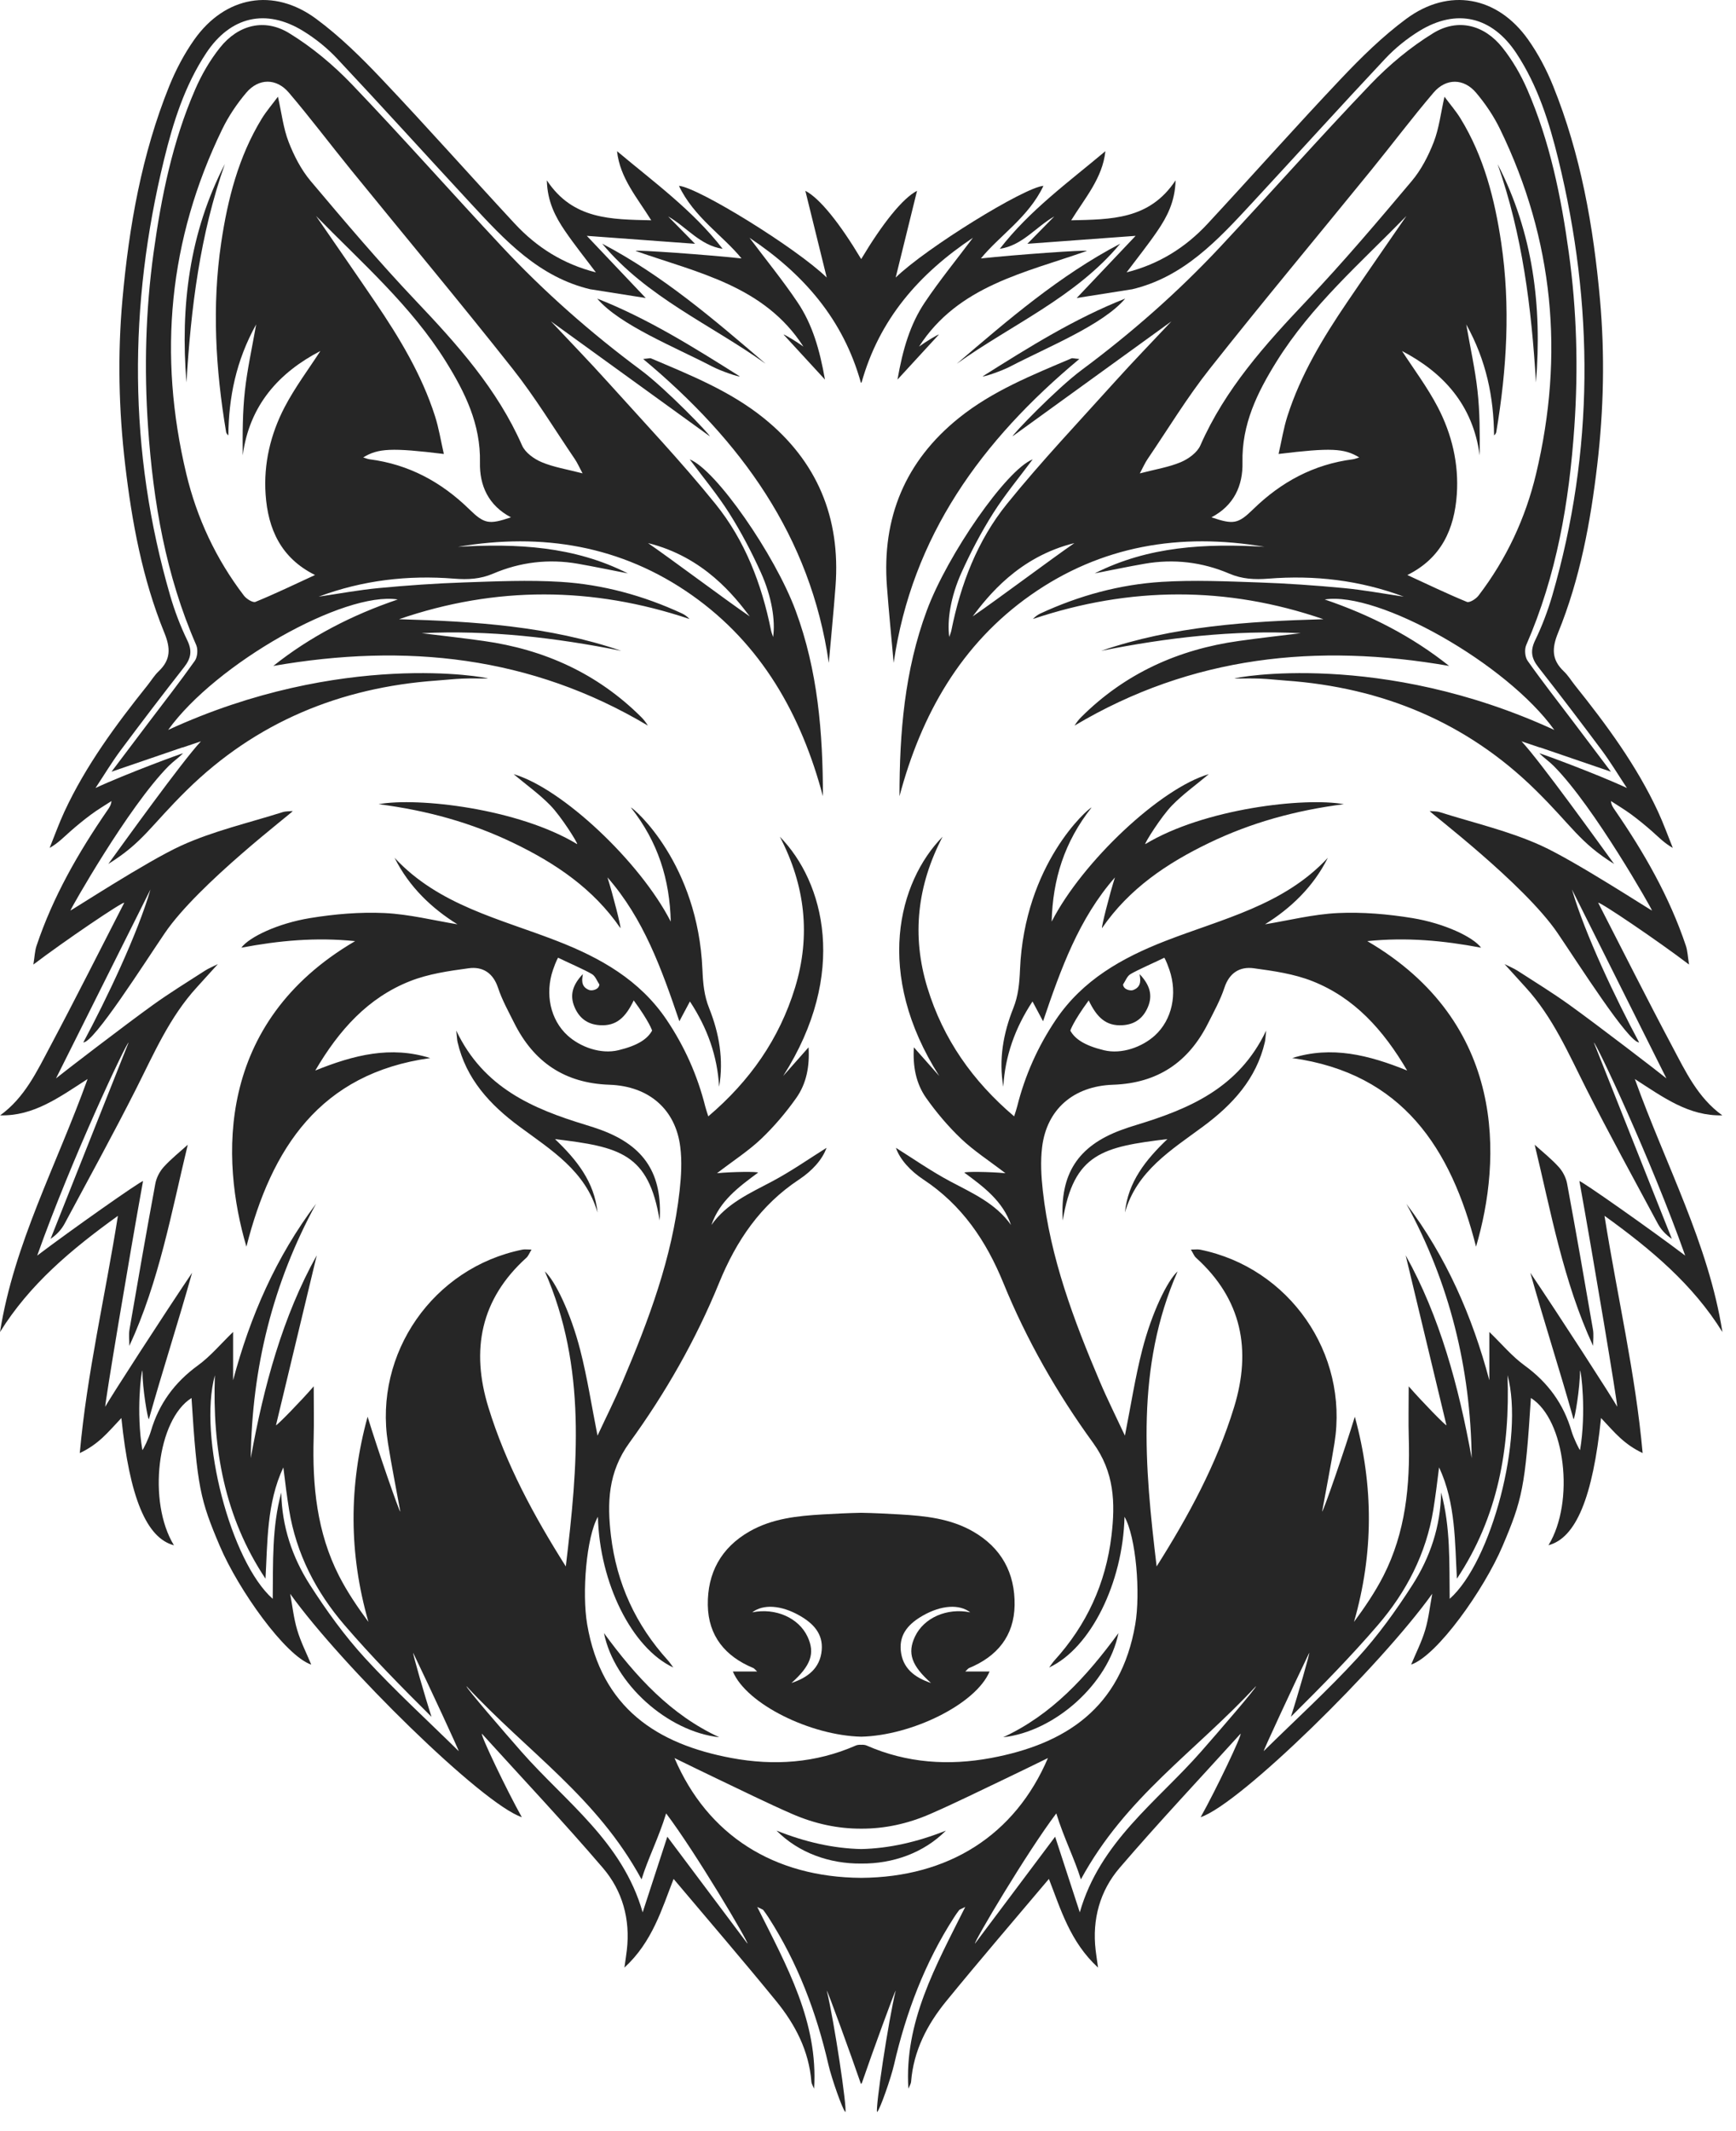 <svg width="88" height="108" viewBox="0 0 88 108" fill="none" xmlns="http://www.w3.org/2000/svg">
<path d="M41.715 40.352C41.714 37.134 41.457 33.978 40.33 30.941C39.28 28.11 36.293 23.803 34.963 23.281C35.638 24.188 36.368 25.062 36.97 26.015C37.573 26.969 38.102 27.982 38.569 29.012C39.126 30.244 39.309 31.452 39.191 32.283C39.147 32.149 39.105 32.049 39.084 31.945C38.612 29.599 37.763 27.386 36.262 25.531C34.536 23.396 32.642 21.397 30.803 19.354C29.875 18.322 28.906 17.326 27.93 16.286C30.642 18.247 33.309 20.176 35.975 22.106C36.018 22.054 33.769 19.709 32.48 18.751C29.945 16.868 27.589 14.794 25.438 12.493C22.887 9.764 20.413 6.963 17.83 4.266C16.89 3.286 15.811 2.386 14.656 1.679C13.406 0.915 12.075 1.258 11.155 2.41C10.644 3.049 10.218 3.784 9.892 4.537C8.744 7.176 8.176 9.976 7.784 12.811C7.381 15.74 7.302 18.679 7.505 21.632C7.766 25.443 8.403 29.16 9.946 32.688C10.043 32.907 10.013 33.295 9.876 33.488C9.132 34.538 8.339 35.554 7.561 36.581C6.938 37.404 6.316 38.23 5.653 39.108C6.929 38.67 8.091 38.273 9.252 37.876L9.242 37.887C9.498 37.8 9.755 37.713 10.185 37.569C9.235 38.579 6.185 42.83 5.491 43.783C7.255 42.684 7.617 41.867 9.465 40.047C12.967 36.599 17.252 34.836 22.137 34.489C22.573 34.459 23.007 34.408 23.442 34.39C23.873 34.372 24.303 34.387 24.735 34.387C24.729 34.328 17.313 32.945 8.524 36.991C10.933 33.633 17.441 29.953 20.163 30.38C17.847 31.166 15.726 32.257 13.855 33.748C20.549 32.583 26.908 33.236 32.841 36.771C32.745 36.613 32.634 36.468 32.505 36.34C30.289 34.133 27.592 32.914 24.52 32.483C23.473 32.334 22.421 32.219 21.373 32.088C24.792 31.923 28.155 32.312 31.496 32.983C27.842 31.731 24.046 31.489 20.226 31.38C25.133 29.694 30.036 29.721 34.951 31.369C34.834 31.242 34.712 31.156 34.58 31.092C32.622 30.185 30.558 29.618 28.413 29.487C26.787 29.387 25.149 29.461 23.518 29.516C22.081 29.565 20.644 29.666 19.212 29.801C18.189 29.897 17.173 30.088 16.154 30.237C18.377 29.405 20.679 29.136 23.024 29.325C23.72 29.381 24.351 29.347 24.999 29.07C26.374 28.482 27.814 28.312 29.294 28.569C30.14 28.718 30.98 28.894 31.825 29.058C29.099 27.674 26.181 27.537 23.216 27.711C27.483 26.982 31.505 27.652 35.063 30.154C38.598 32.641 40.615 36.214 41.715 40.352ZM23.788 25.808C22.371 24.425 20.714 23.529 18.733 23.276C18.627 23.262 18.525 23.215 18.411 23.182C19.168 22.716 19.857 22.685 22.499 23.006C22.346 22.338 22.246 21.699 22.051 21.089C21.379 18.99 20.25 17.121 19.022 15.312C18.029 13.849 17.02 12.4 16.019 10.944C18.326 13.308 20.831 15.481 22.595 18.312C23.577 19.89 24.37 21.498 24.329 23.436C24.304 24.605 24.756 25.616 25.902 26.217C24.787 26.592 24.553 26.555 23.788 25.808ZM27.459 23.422C27.07 23.259 26.623 22.938 26.464 22.573C25.207 19.715 23.176 17.453 21.061 15.225C19.216 13.279 17.479 11.228 15.749 9.176C15.267 8.603 14.903 7.894 14.63 7.191C14.361 6.499 14.278 5.736 14.089 4.9C13.801 5.29 13.506 5.628 13.274 6.005C12.089 7.941 11.54 10.095 11.212 12.306C10.738 15.51 10.928 18.707 11.461 21.89C11.472 21.948 11.504 22.003 11.574 22.065C11.596 20.125 11.966 18.278 12.985 16.44C12.771 17.66 12.534 18.722 12.415 19.798C12.296 20.876 12.293 21.968 12.304 23.076C12.646 20.508 14.165 18.87 16.24 17.788C15.665 18.679 14.962 19.611 14.428 20.632C13.714 22.002 13.356 23.504 13.464 25.059C13.585 26.802 14.235 28.279 15.97 29.14C14.923 29.622 13.95 30.092 12.951 30.501C12.817 30.556 12.493 30.352 12.366 30.186C10.953 28.338 9.98 26.258 9.444 24.014C8.004 17.991 8.546 12.144 11.265 6.548C11.586 5.888 12.01 5.258 12.484 4.698C13.109 3.959 14.008 3.951 14.639 4.691C15.728 5.969 16.74 7.315 17.8 8.619C20.528 11.975 23.302 15.293 25.983 18.685C27.132 20.138 28.097 21.734 29.14 23.268C29.268 23.456 29.358 23.667 29.53 23.988C28.743 23.784 28.068 23.678 27.459 23.422ZM32.849 27.523C35.69 28.224 37.24 30.227 38.006 31.238C36.737 30.368 34.062 28.357 32.849 27.523Z" fill="#262626"/>
<path d="M34.973 50.752C35.863 52.103 36.363 53.516 36.454 55.074C36.69 53.686 36.455 52.37 35.949 51.096C35.695 50.463 35.636 49.844 35.607 49.146C35.384 43.78 32.163 40.978 31.977 40.919C33.362 42.672 33.948 44.565 34.002 46.705C32.447 43.666 28.484 39.944 26.035 39.232C26.691 39.782 27.346 40.248 27.898 40.815C28.452 41.382 29.305 42.743 29.257 42.779C26.271 40.972 21.18 40.394 19.192 40.754C21.671 41.074 23.903 41.697 26.021 42.717C28.152 43.743 30.074 45.032 31.449 47.035C31.494 47 31.057 45.288 30.794 44.465C32.626 46.555 33.534 49.094 34.438 51.755C34.651 51.355 34.799 51.077 34.973 50.752Z" fill="#262626"/>
<path d="M42.354 29.71C42.614 26.238 41.429 23.37 38.703 21.179C36.998 19.808 34.984 19.005 32.996 18.16C32.95 18.141 32.886 18.168 32.602 18.193C37.563 22.328 41.086 27.177 42.013 33.594C42.127 32.299 42.257 31.005 42.354 29.71Z" fill="#262626"/>
<path d="M33.439 61.852C33.588 59.501 32.675 58.087 30.494 57.273C30.23 57.174 29.96 57.088 29.689 57.005C27.014 56.191 24.509 55.133 23.129 52.229C23.164 52.547 23.165 52.677 23.193 52.803C23.624 54.681 24.842 55.991 26.328 57.09C27.937 58.281 29.683 59.338 30.288 61.448C30.134 59.899 29.237 58.779 28.133 57.727C31.404 58.121 32.884 58.446 33.439 61.852Z" fill="#262626"/>
<path d="M6.558 68.215C6.558 68.211 6.558 68.208 6.558 68.204C6.556 68.21 6.554 68.216 6.55 68.222L6.558 68.215Z" fill="#262626"/>
<path d="M8.298 59.141C8.093 59.367 7.929 59.685 7.874 59.986C7.418 62.444 6.988 64.908 6.565 67.372C6.518 67.642 6.557 67.926 6.558 68.204C8.069 64.938 8.693 61.422 9.518 58.013C9.112 58.38 8.671 58.729 8.298 59.141Z" fill="#262626"/>
<path d="M30.528 12.35C32.785 15.069 36.025 16.442 38.812 18.434C36.202 16.197 33.594 13.957 30.528 12.35Z" fill="#262626"/>
<path d="M30.616 82.761C31.133 85.329 33.842 87.754 36.46 88.039C34.006 86.905 32.247 84.989 30.616 82.761Z" fill="#262626"/>
<path d="M36.111 18.578C36.542 18.804 37.471 19.118 37.495 19.07C35.17 17.605 32.842 16.143 30.266 15.129L30.278 15.137C31.407 16.468 34.203 17.584 36.111 18.578Z" fill="#262626"/>
<path d="M9.452 19.381C9.678 15.617 10.138 11.895 11.398 8.314C9.596 11.8 9.139 15.521 9.452 19.381Z" fill="#262626"/>
<path d="M37.589 13.097C35.881 12.912 32.235 12.651 32.22 12.717C35.349 13.822 38.737 14.473 40.725 17.564C40.409 17.331 39.74 16.926 39.721 16.956C40.377 17.67 41.033 18.382 41.818 19.236C41.552 17.716 41.18 16.439 40.432 15.325C39.688 14.217 38.841 13.18 37.992 12.049C40.732 13.879 42.746 16.18 43.644 19.409C43.647 19.397 43.652 19.384 43.656 19.371C43.659 19.384 43.664 19.397 43.668 19.409C44.566 16.18 46.582 13.879 49.32 12.049C48.471 13.18 47.624 14.216 46.88 15.325C46.132 16.439 45.76 17.716 45.495 19.236C46.279 18.382 46.935 17.67 47.591 16.956C47.572 16.926 46.903 17.331 46.587 17.564C48.575 14.474 51.963 13.823 55.092 12.717C55.077 12.65 51.431 12.912 49.724 13.097C50.658 11.946 52.143 11.006 52.893 9.419C51.928 9.491 46.938 12.571 45.403 14.066C45.778 12.544 46.12 11.157 46.486 9.67C45.754 10.047 44.731 11.331 43.655 13.13C42.58 11.332 41.557 10.047 40.824 9.67C41.191 11.157 41.532 12.544 41.908 14.066C40.373 12.571 35.382 9.491 34.417 9.419C35.169 11.006 36.654 11.944 37.589 13.097Z" fill="#262626"/>
<path d="M79.806 21.631C80.009 18.678 79.93 15.739 79.526 12.81C79.135 9.975 78.567 7.175 77.419 4.536C77.093 3.783 76.666 3.048 76.156 2.409C75.237 1.257 73.905 0.914 72.655 1.678C71.499 2.386 70.421 3.285 69.481 4.265C66.899 6.962 64.424 9.763 61.873 12.492C59.722 14.793 57.366 16.867 54.831 18.75C53.543 19.707 51.293 22.053 51.336 22.105C54.002 20.176 56.669 18.246 59.381 16.285C58.405 17.325 57.437 18.321 56.508 19.353C54.669 21.396 52.775 23.395 51.049 25.53C49.548 27.385 48.699 29.598 48.227 31.944C48.206 32.048 48.163 32.148 48.12 32.282C48.002 31.453 48.185 30.244 48.742 29.011C49.208 27.981 49.738 26.969 50.341 26.014C50.944 25.061 51.673 24.187 52.348 23.28C51.017 23.802 48.031 28.109 46.981 30.94C45.853 33.978 45.597 37.134 45.596 40.351C46.696 36.213 48.713 32.64 52.251 30.154C55.81 27.652 59.831 26.981 64.098 27.711C61.133 27.537 58.216 27.674 55.49 29.058C56.333 28.894 57.174 28.716 58.021 28.569C59.499 28.313 60.94 28.482 62.315 29.07C62.963 29.346 63.594 29.38 64.29 29.325C66.636 29.136 68.937 29.405 71.16 30.237C70.141 30.088 69.125 29.897 68.102 29.801C66.67 29.666 65.233 29.565 63.796 29.516C62.165 29.46 60.526 29.388 58.901 29.487C56.756 29.619 54.693 30.185 52.735 31.092C52.601 31.156 52.48 31.242 52.362 31.369C57.277 29.72 62.179 29.694 67.087 31.38C63.267 31.489 59.471 31.73 55.818 32.983C59.158 32.312 62.522 31.923 65.94 32.088C64.892 32.218 63.841 32.334 62.794 32.483C59.721 32.914 57.024 34.132 54.809 36.34C54.679 36.469 54.568 36.614 54.472 36.771C60.406 33.236 66.764 32.583 73.458 33.748C71.587 32.256 69.466 31.166 67.15 30.38C69.873 29.952 76.381 33.633 78.79 36.992C70.001 32.945 62.584 34.328 62.578 34.387C63.009 34.387 63.44 34.373 63.871 34.39C64.307 34.408 64.741 34.459 65.176 34.49C70.061 34.837 74.347 36.6 77.849 40.047C79.696 41.867 80.058 42.683 81.822 43.784C81.127 42.83 78.077 38.579 77.128 37.569C77.559 37.713 77.815 37.8 78.072 37.887L78.061 37.876C79.223 38.274 80.384 38.672 81.66 39.108C80.997 38.23 80.374 37.405 79.752 36.581C78.975 35.553 78.18 34.539 77.437 33.488C77.3 33.295 77.27 32.907 77.367 32.688C78.908 29.159 79.544 25.442 79.806 21.631ZM49.305 31.238C50.071 30.227 51.622 28.224 54.462 27.523C53.25 28.358 50.575 30.368 49.305 31.238ZM68.579 23.276C66.598 23.53 64.941 24.425 63.524 25.808C62.759 26.555 62.525 26.593 61.41 26.217C62.556 25.616 63.008 24.605 62.983 23.436C62.941 21.5 63.733 19.89 64.717 18.312C66.482 15.481 68.987 13.308 71.293 10.945C70.291 12.401 69.281 13.849 68.29 15.312C67.062 17.121 65.932 18.99 65.261 21.089C65.066 21.699 64.966 22.338 64.813 23.006C67.456 22.685 68.145 22.716 68.901 23.182C68.787 23.215 68.685 23.262 68.579 23.276ZM74.945 30.187C74.818 30.353 74.494 30.557 74.36 30.503C73.361 30.093 72.388 29.623 71.341 29.141C73.074 28.281 73.724 26.802 73.847 25.061C73.956 23.505 73.597 22.005 72.883 20.633C72.35 19.612 71.647 18.68 71.071 17.789C73.146 18.872 74.665 20.509 75.007 23.077C75.018 21.969 75.016 20.876 74.896 19.799C74.777 18.723 74.539 17.661 74.326 16.441C75.347 18.279 75.716 20.126 75.737 22.066C75.807 22.003 75.839 21.949 75.849 21.891C76.383 18.709 76.574 15.511 76.099 12.307C75.771 10.096 75.223 7.942 74.037 6.007C73.805 5.63 73.51 5.29 73.222 4.902C73.033 5.737 72.948 6.5 72.681 7.192C72.408 7.895 72.044 8.605 71.561 9.177C69.832 11.229 68.096 13.28 66.25 15.226C64.135 17.455 62.103 19.715 60.847 22.574C60.687 22.939 60.24 23.259 59.852 23.423C59.243 23.678 58.568 23.784 57.779 23.99C57.95 23.67 58.041 23.459 58.169 23.27C59.211 21.736 60.177 20.139 61.325 18.688C64.007 15.295 66.781 11.976 69.509 8.621C70.57 7.318 71.58 5.971 72.67 4.693C73.301 3.953 74.201 3.962 74.825 4.7C75.299 5.261 75.724 5.891 76.043 6.551C78.762 12.148 79.303 17.993 77.865 24.016C77.332 26.258 76.358 28.34 74.945 30.187Z" fill="#262626"/>
<path d="M55.863 47.035C57.238 45.032 59.161 43.743 61.291 42.717C63.408 41.697 65.641 41.074 68.12 40.754C66.132 40.395 61.041 40.972 58.055 42.779C58.007 42.744 58.86 41.382 59.414 40.815C59.966 40.248 60.621 39.782 61.277 39.232C58.828 39.944 54.865 43.668 53.31 46.705C53.364 44.564 53.95 42.672 55.335 40.919C55.149 40.978 51.928 43.78 51.705 49.146C51.676 49.844 51.617 50.463 51.364 51.096C50.856 52.37 50.622 53.686 50.858 55.074C50.95 53.515 51.449 52.102 52.339 50.752C52.513 51.077 52.661 51.355 52.874 51.755C53.778 49.094 54.686 46.555 56.518 44.465C56.255 45.288 55.819 47 55.863 47.035Z" fill="#262626"/>
<path d="M54.712 18.193C54.427 18.168 54.363 18.141 54.317 18.16C52.329 19.005 50.316 19.808 48.61 21.179C45.884 23.371 44.699 26.238 44.959 29.71C45.056 31.005 45.186 32.299 45.301 33.594C46.227 27.177 49.749 22.328 54.712 18.193Z" fill="#262626"/>
<path d="M57.024 61.447C57.629 59.336 59.375 58.28 60.984 57.089C62.469 55.99 63.688 54.68 64.119 52.802C64.147 52.677 64.148 52.547 64.183 52.228C62.803 55.132 60.298 56.189 57.623 57.004C57.352 57.087 57.082 57.173 56.818 57.272C54.637 58.086 53.724 59.5 53.873 61.851C54.428 58.445 55.908 58.12 59.178 57.726C58.075 58.779 57.178 59.899 57.024 61.447Z" fill="#262626"/>
<path d="M80.762 68.222C80.76 68.216 80.757 68.21 80.754 68.204C80.754 68.208 80.754 68.211 80.754 68.215L80.762 68.222Z" fill="#262626"/>
<path d="M80.748 67.372C80.325 64.908 79.894 62.444 79.439 59.986C79.384 59.685 79.22 59.367 79.015 59.141C78.642 58.729 78.201 58.38 77.795 58.013C78.62 61.422 79.244 64.938 80.755 68.204C80.755 67.926 80.795 67.642 80.748 67.372Z" fill="#262626"/>
<path d="M56.784 12.35C53.718 13.957 51.11 16.197 48.5 18.434C51.286 16.442 54.526 15.067 56.784 12.35Z" fill="#262626"/>
<path d="M56.696 82.761C55.065 84.989 53.306 86.906 50.852 88.039C53.469 87.753 56.179 85.328 56.696 82.761Z" fill="#262626"/>
<path d="M51.201 18.578C53.108 17.584 55.905 16.468 57.033 15.137L57.045 15.129C54.469 16.143 52.141 17.605 49.816 19.07C49.84 19.118 50.77 18.804 51.201 18.578Z" fill="#262626"/>
<path d="M75.914 8.315C77.174 11.896 77.635 15.618 77.86 19.382C78.173 15.521 77.716 11.8 75.914 8.315Z" fill="#262626"/>
<path d="M87.312 67.505C86.601 63.025 84.445 59.056 82.872 54.682C84.322 55.618 85.612 56.568 87.304 56.523C86.059 55.625 85.437 54.288 84.758 53.011C83.48 50.607 82.258 48.172 81.014 45.75C81.091 45.683 84.053 47.688 85.62 48.881C85.554 48.473 85.546 48.189 85.46 47.931C84.627 45.446 83.337 43.199 81.859 41.052C81.773 40.928 81.683 40.807 81.66 40.595C82.004 40.819 82.358 41.029 82.688 41.272C83.056 41.544 83.412 41.835 83.755 42.138C84.075 42.421 84.372 42.732 84.796 42.97C84.547 42.355 84.324 41.729 84.045 41.128C82.959 38.792 81.443 36.737 79.843 34.739C79.653 34.501 79.492 34.231 79.272 34.022C78.652 33.434 78.659 32.855 78.984 32.06C80.093 29.337 80.626 26.461 80.967 23.551C81.294 20.767 81.356 17.973 81.105 15.179C80.772 11.474 80.132 7.829 78.731 4.361C78.399 3.538 77.975 2.73 77.463 2.007C75.905 -0.194 73.449 -0.645 71.286 0.954C70.083 1.843 68.996 2.914 67.965 4.003C65.683 6.413 63.478 8.9 61.221 11.332C60.105 12.538 58.753 13.387 57.108 13.803C57.643 13.09 58.184 12.418 58.667 11.71C59.158 10.991 59.564 10.223 59.592 9.139C58.267 11.144 56.317 11.115 54.3 11.165C55 10.031 55.888 9.027 56.034 7.661C54.164 9.231 52.19 10.659 50.681 12.61C51.83 12.438 52.506 11.503 53.443 10.968C53.027 11.39 52.611 11.814 52.079 12.355C53.952 12.218 55.691 12.091 57.566 11.952C56.585 12.989 55.638 13.986 54.579 15.103C55.601 14.94 56.484 14.801 57.367 14.662L57.355 14.668C59.998 14.051 61.732 12.164 63.469 10.287C65.724 7.852 67.952 5.39 70.224 2.969C70.726 2.435 71.318 1.957 71.944 1.572C73.839 0.408 75.636 0.838 76.864 2.695C77.951 4.341 78.533 6.195 78.995 8.083C80.803 15.476 80.816 22.852 78.684 30.19C78.458 30.962 78.17 31.724 77.82 32.447C77.561 32.98 77.629 33.362 77.978 33.808C79.069 35.2 80.141 36.607 81.197 38.024C81.638 38.618 82.022 39.256 82.47 39.934C80.96 39.227 77.991 38.134 78.035 38.179C78.266 38.408 78.54 38.595 78.768 38.825C80.831 40.911 83.737 46.077 83.745 46.143C83.71 46.159 79.876 43.65 78.124 42.853C76.492 42.11 74.707 41.704 72.986 41.158C72.826 41.107 72.646 41.119 72.471 41.101C72.477 41.173 77.255 44.786 78.954 47.283C79.998 48.816 82.556 52.849 83.088 52.826C81.915 50.637 80.338 47.33 79.684 45.075C81.226 48.157 82.832 51.37 84.473 54.65C84.187 54.409 80.936 51.915 79.555 50.925C78.705 50.315 77.812 49.765 76.931 49.197C76.738 49.073 76.521 48.987 76.267 48.858C76.654 49.285 76.993 49.661 77.336 50.036C78.715 51.543 79.51 53.393 80.416 55.187C81.578 57.483 82.817 59.739 84.034 62.007C84.196 62.307 84.43 62.567 84.748 62.782C83.431 59.467 82.113 56.154 80.796 52.838C80.888 52.802 83.677 58.703 85.425 63.63C83.729 62.344 80.134 59.814 80.062 59.856C80.749 63.648 82.025 71.27 81.975 71.29C81.809 70.95 78.937 66.515 77.575 64.502C78.321 67.155 79.055 69.398 79.765 71.923C79.828 71.916 80.093 70.34 80.093 69.454C80.149 69.455 80.421 71.553 80.096 73.482C80.063 73.493 79.763 72.87 79.667 72.541C79.263 71.147 78.465 70.057 77.282 69.198C76.643 68.734 76.124 68.107 75.496 67.5C75.496 68.323 75.496 69.136 75.496 69.948C74.63 66.699 73.315 63.695 71.29 61.006C73.484 65.027 74.544 69.332 74.602 73.895C73.944 70.246 72.977 66.701 71.255 63.617C71.915 66.363 72.62 69.296 73.323 72.23C73.266 72.243 72.067 71.014 71.409 70.256C71.409 71.26 71.389 72.056 71.412 72.851C71.483 75.28 71.251 77.656 70.129 79.857C69.711 80.675 69.19 81.442 68.636 82.194C69.628 78.733 69.639 75.308 68.678 71.796C68.164 73.473 67.075 76.621 67.019 76.605C67.229 75.445 67.461 74.289 67.647 73.125C68.372 68.581 65.35 64.241 60.834 63.329C60.714 63.306 60.584 63.326 60.369 63.326C60.48 63.509 60.53 63.651 60.629 63.74C62.952 65.839 63.449 68.406 62.556 71.316C61.673 74.193 60.256 76.812 58.631 79.382C58.022 74.3 57.561 69.287 59.694 64.431C59.168 64.909 58.381 66.54 57.901 68.41C57.541 69.813 57.322 71.252 57.023 72.754C56.59 71.825 56.143 70.936 55.755 70.023C54.429 66.904 53.237 63.737 52.861 60.337C52.779 59.603 52.737 58.845 52.828 58.118C53.063 56.234 54.399 55.041 56.42 54.972C58.688 54.894 60.255 53.826 61.248 51.838C61.542 51.254 61.864 50.673 62.067 50.056C62.316 49.297 62.85 48.974 63.553 49.069C64.556 49.204 65.592 49.353 66.524 49.721C68.654 50.563 70.115 52.184 71.331 54.252C69.365 53.457 67.498 52.993 65.504 53.62C71.091 54.398 73.556 58.193 74.822 63.178C76.121 58.774 76.398 51.834 69.31 47.694C71.302 47.491 73.168 47.665 75.078 48.027C74.681 47.487 73.222 46.793 71.594 46.526C70.353 46.323 69.074 46.214 67.821 46.271C66.56 46.331 65.311 46.648 64.124 46.842C65.419 46.036 66.569 44.955 67.31 43.471C65.068 45.886 61.954 46.563 59.069 47.688C56.878 48.541 54.882 49.664 53.524 51.676C52.612 53.029 51.958 54.493 51.561 56.077C51.525 56.219 51.475 56.359 51.408 56.574C49.297 54.781 47.809 52.653 47.013 50.06C46.2 47.41 46.5 44.858 47.781 42.402C45.531 44.699 44.308 49.341 47.612 54.529C47.209 54.074 46.806 53.619 46.325 53.076C46.265 54.049 46.434 54.91 46.946 55.639C47.469 56.38 48.068 57.087 48.724 57.712C49.363 58.32 50.118 58.805 50.967 59.456C50.164 59.378 48.901 59.369 48.884 59.426C49.859 60.145 50.835 60.865 51.249 62.079C50.471 60.979 49.292 60.467 48.159 59.864C47.178 59.341 46.261 58.698 45.415 58.169C45.62 58.766 46.16 59.348 46.805 59.773C48.762 61.067 49.986 62.873 50.862 65.018C52.037 67.898 53.581 70.604 55.405 73.113C56.493 74.61 56.54 76.161 56.342 77.827C56.054 80.242 55.084 82.353 53.445 84.155C53.364 84.245 53.298 84.35 53.182 84.504C55.289 83.522 56.921 80.209 57.003 76.867C57.588 77.888 57.82 80.728 57.547 82.322C56.819 86.569 54 88.389 50.231 89.092C48.094 89.489 45.969 89.353 43.938 88.462C43.858 88.427 43.755 88.415 43.656 88.422C43.557 88.415 43.453 88.427 43.374 88.462C41.343 89.354 39.218 89.49 37.081 89.092C33.313 88.389 30.493 86.568 29.765 82.322C29.492 80.728 29.724 77.888 30.309 76.867C30.391 80.209 32.023 83.522 34.13 84.504C34.014 84.349 33.948 84.245 33.867 84.155C32.228 82.353 31.258 80.242 30.97 77.827C30.772 76.162 30.819 74.61 31.907 73.113C33.731 70.604 35.275 67.898 36.45 65.018C37.325 62.873 38.55 61.067 40.508 59.773C41.152 59.348 41.691 58.767 41.897 58.169C41.05 58.698 40.134 59.341 39.153 59.864C38.02 60.467 36.84 60.979 36.063 62.079C36.477 60.865 37.453 60.145 38.428 59.426C38.41 59.369 37.148 59.378 36.345 59.456C37.194 58.805 37.949 58.319 38.588 57.712C39.244 57.086 39.843 56.38 40.366 55.639C40.878 54.91 41.047 54.049 40.987 53.076C40.506 53.618 40.104 54.074 39.7 54.529C43.004 49.341 41.781 44.699 39.531 42.402C40.812 44.858 41.112 47.41 40.299 50.06C39.503 52.653 38.014 54.781 35.904 56.574C35.837 56.359 35.787 56.219 35.751 56.077C35.354 54.495 34.7 53.029 33.788 51.676C32.431 49.664 30.435 48.54 28.243 47.688C25.358 46.563 22.244 45.886 20.002 43.471C20.743 44.955 21.893 46.037 23.188 46.842C22.001 46.648 20.751 46.331 19.491 46.271C18.238 46.213 16.959 46.323 15.718 46.526C14.09 46.792 12.631 47.486 12.234 48.027C14.144 47.665 16.01 47.492 18.002 47.694C10.914 51.834 11.191 58.774 12.491 63.178C13.756 58.193 16.221 54.398 21.808 53.62C19.813 52.993 17.947 53.458 15.981 54.252C17.195 52.184 18.658 50.562 20.788 49.721C21.72 49.353 22.756 49.204 23.759 49.069C24.46 48.974 24.994 49.297 25.245 50.056C25.449 50.673 25.771 51.252 26.064 51.838C27.057 53.826 28.623 54.894 30.892 54.972C32.913 55.042 34.248 56.234 34.483 58.118C34.575 58.845 34.532 59.603 34.451 60.337C34.075 63.738 32.883 66.905 31.557 70.023C31.169 70.936 30.722 71.825 30.289 72.754C29.99 71.252 29.771 69.813 29.411 68.41C28.93 66.539 28.144 64.908 27.618 64.431C29.751 69.287 29.29 74.301 28.681 79.382C27.057 76.811 25.64 74.193 24.756 71.316C23.862 68.406 24.36 65.839 26.683 63.74C26.782 63.651 26.832 63.509 26.943 63.326C26.727 63.326 26.598 63.305 26.478 63.329C21.962 64.241 18.939 68.581 19.665 73.125C19.851 74.289 20.082 75.445 20.293 76.605C20.237 76.623 19.149 73.473 18.634 71.796C17.672 75.308 17.684 78.734 18.676 82.194C18.122 81.442 17.601 80.676 17.183 79.857C16.061 77.655 15.829 75.28 15.9 72.851C15.923 72.056 15.903 71.26 15.903 70.256C15.247 71.014 14.046 72.242 13.989 72.23C14.694 69.296 15.398 66.363 16.057 63.617C14.335 66.701 13.368 70.245 12.711 73.895C12.768 69.332 13.828 65.028 16.021 61.006C13.997 63.694 12.682 66.698 11.816 69.948C11.816 69.135 11.816 68.323 11.816 67.5C11.188 68.108 10.669 68.734 10.03 69.198C8.847 70.058 8.05 71.147 7.645 72.541C7.549 72.87 7.25 73.493 7.216 73.482C6.891 71.553 7.163 69.455 7.219 69.454C7.219 70.34 7.484 71.916 7.547 71.923C8.257 69.397 8.991 67.155 9.737 64.502C8.375 66.515 5.504 70.95 5.337 71.29C5.287 71.27 6.562 63.648 7.25 59.856C7.178 59.814 3.583 62.343 1.886 63.63C3.635 58.703 6.424 52.802 6.516 52.838C5.198 56.154 3.881 59.468 2.564 62.782C2.882 62.567 3.117 62.306 3.278 62.007C4.495 59.739 5.735 57.481 6.896 55.187C7.802 53.393 8.597 51.543 9.976 50.036C10.319 49.661 10.658 49.285 11.044 48.858C10.791 48.986 10.574 49.072 10.381 49.197C9.5 49.765 8.606 50.315 7.757 50.925C6.376 51.916 3.125 54.409 2.839 54.65C4.48 51.368 6.086 48.156 7.628 45.075C6.975 47.33 5.398 50.637 4.224 52.826C4.756 52.849 7.314 48.816 8.357 47.283C10.057 44.786 14.835 41.175 14.841 41.101C14.666 41.119 14.486 41.107 14.326 41.158C12.605 41.703 10.82 42.11 9.188 42.853C7.435 43.65 3.602 46.159 3.567 46.143C3.576 46.077 6.482 40.913 8.544 38.825C8.772 38.595 9.048 38.408 9.277 38.179C9.322 38.134 6.353 39.227 4.842 39.934C5.29 39.257 5.674 38.618 6.115 38.024C7.171 36.607 8.243 35.2 9.334 33.808C9.683 33.363 9.752 32.98 9.492 32.447C9.142 31.724 8.852 30.962 8.628 30.19C6.496 22.852 6.51 15.476 8.317 8.083C8.779 6.195 9.361 4.341 10.449 2.695C11.677 0.838 13.473 0.408 15.368 1.572C15.994 1.957 16.587 2.435 17.088 2.969C19.361 5.39 21.588 7.852 23.843 10.287C25.58 12.164 27.314 14.051 29.957 14.668L29.945 14.662C30.828 14.801 31.71 14.941 32.733 15.103C31.674 13.986 30.728 12.989 29.746 11.952C31.622 12.091 33.36 12.218 35.233 12.355C34.701 11.814 34.285 11.39 33.869 10.968C34.806 11.502 35.483 12.437 36.631 12.61C35.122 10.659 33.148 9.231 31.278 7.661C31.424 9.027 32.312 10.031 33.012 11.165C30.995 11.115 29.044 11.143 27.72 9.139C27.748 10.223 28.154 10.991 28.645 11.71C29.13 12.418 29.669 13.09 30.206 13.803C28.559 13.387 27.209 12.538 26.091 11.332C23.834 8.899 21.631 6.413 19.347 4.003C18.315 2.913 17.228 1.842 16.026 0.954C13.863 -0.645 11.407 -0.192 9.849 2.007C9.338 2.73 8.914 3.538 8.58 4.361C7.18 7.829 6.54 11.474 6.207 15.179C5.956 17.973 6.018 20.767 6.345 23.551C6.686 26.46 7.219 29.336 8.328 32.06C8.654 32.855 8.66 33.433 8.04 34.022C7.82 34.231 7.661 34.501 7.469 34.739C5.87 36.738 4.353 38.793 3.267 41.128C2.988 41.729 2.765 42.356 2.516 42.97C2.94 42.732 3.237 42.421 3.557 42.138C3.9 41.835 4.256 41.544 4.624 41.272C4.954 41.027 5.308 40.819 5.652 40.595C5.628 40.807 5.539 40.928 5.453 41.052C3.974 43.199 2.684 45.446 1.852 47.931C1.766 48.188 1.758 48.472 1.692 48.881C3.259 47.689 6.221 45.684 6.298 45.75C5.054 48.172 3.833 50.606 2.554 53.011C1.875 54.288 1.253 55.625 0.008 56.523C1.7 56.568 2.99 55.617 4.44 54.682C2.866 59.056 0.711 63.025 0 67.505C1.497 65.094 3.597 63.33 5.977 61.616C5.326 65.724 4.405 69.613 4.044 73.638C4.498 73.426 4.859 73.166 5.186 72.869C5.508 72.574 5.793 72.241 6.153 71.863C6.568 75.897 7.428 77.945 8.817 78.311C7.47 76.107 7.967 71.94 9.708 70.848C9.992 75.354 10.147 76.009 11.147 78.359C12.086 80.563 14.454 83.906 15.778 84.36C15.532 83.766 15.243 83.202 15.066 82.605C14.889 82.011 14.823 81.383 14.709 80.77C17.322 84.418 24.446 91.425 26.451 92.09C25.676 90.705 24.348 87.92 24.429 87.861C26.48 90.122 28.576 92.344 30.561 94.662C31.557 95.823 31.956 97.268 31.775 98.826C31.746 99.076 31.706 99.323 31.653 99.712C33.077 98.407 33.555 96.725 34.145 95.219C35.902 97.304 37.652 99.335 39.347 101.413C40.31 102.594 41.005 103.925 41.13 105.491C41.14 105.613 41.22 105.73 41.267 105.849C41.481 102.473 39.891 99.648 38.385 96.639C38.62 96.758 38.67 96.767 38.694 96.798C38.786 96.92 38.874 97.045 38.957 97.173C40.438 99.474 41.388 101.994 41.998 104.648C42.15 105.308 42.705 106.902 42.852 107.035C42.951 106.87 42.286 102.419 41.911 100.881C41.944 100.865 43.132 104.119 43.643 105.611C43.647 105.595 43.653 105.58 43.657 105.565C43.662 105.58 43.667 105.595 43.672 105.611C44.182 104.119 45.371 100.865 45.403 100.881C45.029 102.419 44.362 106.869 44.462 107.035C44.608 106.903 45.164 105.308 45.316 104.648C45.926 101.994 46.876 99.474 48.358 97.173C48.44 97.045 48.528 96.92 48.621 96.798C48.644 96.768 48.694 96.759 48.93 96.639C47.423 99.648 45.834 102.472 46.047 105.849C46.094 105.73 46.175 105.613 46.185 105.491C46.308 103.925 47.003 102.592 47.967 101.413C49.662 99.336 51.413 97.304 53.17 95.219C53.76 96.726 54.238 98.407 55.661 99.712C55.608 99.323 55.568 99.076 55.539 98.826C55.357 97.268 55.757 95.823 56.752 94.662C58.739 92.345 60.834 90.123 62.884 87.861C62.967 87.92 61.639 90.705 60.863 92.09C62.866 91.425 69.99 84.418 72.602 80.768C72.487 81.382 72.421 82.009 72.245 82.603C72.068 83.2 71.779 83.764 71.532 84.358C72.857 83.904 75.226 80.56 76.164 78.356C77.164 76.007 77.318 75.352 77.603 70.846C79.344 71.938 79.841 76.106 78.494 78.308C79.883 77.943 80.743 75.894 81.158 71.861C81.518 72.24 81.803 72.573 82.125 72.866C82.452 73.165 82.814 73.424 83.267 73.636C82.906 69.611 81.986 65.721 81.334 61.613C83.715 63.33 85.815 65.094 87.312 67.505ZM55.188 50.699C55.601 51.562 56.067 52.006 56.898 51.956C57.537 51.919 57.959 51.59 58.195 51.019C58.434 50.437 58.293 49.918 57.767 49.365C57.792 49.572 57.916 49.998 57.439 50.175C57.31 50.221 56.955 50.163 56.928 49.894C57.048 49.716 57.131 49.473 57.298 49.371C57.664 49.148 58.636 48.729 59.021 48.535C59.021 48.535 59.119 48.679 59.282 49.156C59.692 50.362 59.419 51.678 58.54 52.478C57.897 53.061 56.861 53.441 55.961 53.224C54.966 52.983 54.487 52.647 54.256 52.229C54.256 52.229 54.386 51.791 55.188 50.699ZM31.351 53.222C30.451 53.44 29.415 53.06 28.772 52.477C27.893 51.677 27.62 50.362 28.03 49.155C28.193 48.678 28.291 48.534 28.291 48.534C28.676 48.728 29.648 49.147 30.014 49.37C30.181 49.472 30.264 49.715 30.384 49.893C30.357 50.162 30.002 50.22 29.873 50.174C29.396 49.998 29.52 49.571 29.546 49.364C29.018 49.917 28.877 50.436 29.117 51.018C29.352 51.589 29.775 51.918 30.414 51.955C31.246 52.005 31.711 51.561 32.124 50.698C32.926 51.79 33.056 52.227 33.056 52.227C32.825 52.646 32.346 52.982 31.351 53.222ZM18.501 84.026C17.461 82.891 16.547 81.621 15.714 80.322C14.815 78.92 14.287 77.352 14.258 75.637C13.78 77.394 13.846 79.191 13.825 81.025C11.699 79.148 10.037 72.818 10.893 69.693C10.76 73.38 11.373 76.874 13.458 80.004C13.564 78.199 13.508 76.18 14.363 74.364C14.45 75.104 14.558 75.922 14.656 76.522C15.017 78.737 16.017 80.671 17.459 82.35C18.85 83.97 20.352 85.495 21.874 87.004C21.527 85.934 20.908 83.775 20.945 83.764C21.733 85.395 23.272 88.714 23.253 88.744C21.662 87.176 20.008 85.668 18.501 84.026ZM33.827 93.08C33.402 94.384 33.008 95.591 32.577 96.913C31.555 93.333 28.661 91.308 26.435 88.775C25.571 87.792 23.591 85.502 23.648 85.454C26.743 88.791 30.25 91.063 32.521 95.243C32.839 94.201 33.389 93.139 33.767 91.899C35.268 93.883 37.961 98.441 37.889 98.497C36.555 96.719 35.223 94.942 33.827 93.08ZM43.656 95.165C39.235 95.137 35.866 93.011 34.191 89.094C34.964 89.469 35.656 89.812 36.354 90.143C37.613 90.741 38.863 91.363 40.139 91.92C41.31 92.432 42.485 92.677 43.656 92.672C44.827 92.677 46.002 92.432 47.172 91.92C48.449 91.363 49.699 90.741 50.958 90.143C51.656 89.811 52.349 89.469 53.121 89.094C51.446 93.011 48.077 95.136 43.656 95.165ZM60.877 88.775C58.652 91.307 55.758 93.333 54.736 96.913C54.305 95.591 53.911 94.384 53.486 93.08C52.09 94.942 50.757 96.719 49.423 98.497C49.351 98.441 52.044 93.883 53.545 91.899C53.925 93.139 54.473 94.201 54.791 95.243C57.063 91.063 60.569 88.791 63.664 85.454C63.721 85.503 61.741 87.792 60.877 88.775ZM73.486 81.025C73.465 79.191 73.531 77.394 73.053 75.637C73.024 77.352 72.496 78.92 71.597 80.322C70.764 81.621 69.85 82.892 68.81 84.026C67.302 85.668 65.649 87.176 64.058 88.742C64.039 88.713 65.578 85.392 66.366 83.761C66.403 83.772 65.784 85.932 65.437 87.001C66.959 85.493 68.461 83.968 69.852 82.348C71.294 80.669 72.294 78.736 72.655 76.52C72.752 75.921 72.86 75.103 72.948 74.362C73.801 76.178 73.746 78.196 73.853 80.002C75.938 76.872 76.55 73.378 76.418 69.691C77.274 72.818 75.612 79.148 73.486 81.025Z" fill="#262626"/>
<path d="M49.322 77.611C48.167 76.95 46.889 76.821 45.598 76.746C44.95 76.709 44.303 76.676 43.656 76.665C43.009 76.677 42.361 76.709 41.714 76.746C40.423 76.821 39.145 76.951 37.99 77.611C36.546 78.438 35.855 79.723 35.88 81.347C35.905 82.904 36.762 83.943 38.187 84.532C38.235 84.552 38.27 84.605 38.38 84.707C37.92 84.707 37.542 84.707 37.149 84.707C37.847 86.37 41.105 87.953 43.656 88.011C46.207 87.953 49.465 86.37 50.163 84.707C49.77 84.707 49.391 84.707 48.932 84.707C49.042 84.605 49.076 84.551 49.125 84.532C50.55 83.943 51.407 82.904 51.431 81.347C51.457 79.723 50.766 78.439 49.322 77.611ZM41.654 83.63C41.57 84.547 40.943 85.017 40.12 85.29C41.101 84.413 41.33 83.784 40.934 82.942C40.485 81.986 39.309 81.469 38.132 81.71C38.677 81.287 39.591 81.337 40.531 81.873C41.203 82.256 41.73 82.777 41.654 83.63ZM46.379 82.942C45.983 83.785 46.212 84.413 47.194 85.29C46.37 85.017 45.742 84.547 45.66 83.63C45.583 82.777 46.109 82.257 46.783 81.873C47.723 81.337 48.638 81.287 49.183 81.71C48.004 81.468 46.828 81.985 46.379 82.942Z" fill="#262626"/>
<path d="M39.364 92.771C40.484 93.901 42.058 94.457 43.656 94.44C45.255 94.457 46.828 93.901 47.949 92.771C46.492 93.352 45.068 93.673 43.656 93.706C42.245 93.673 40.82 93.353 39.364 92.771Z" fill="#262626"/>
</svg>
